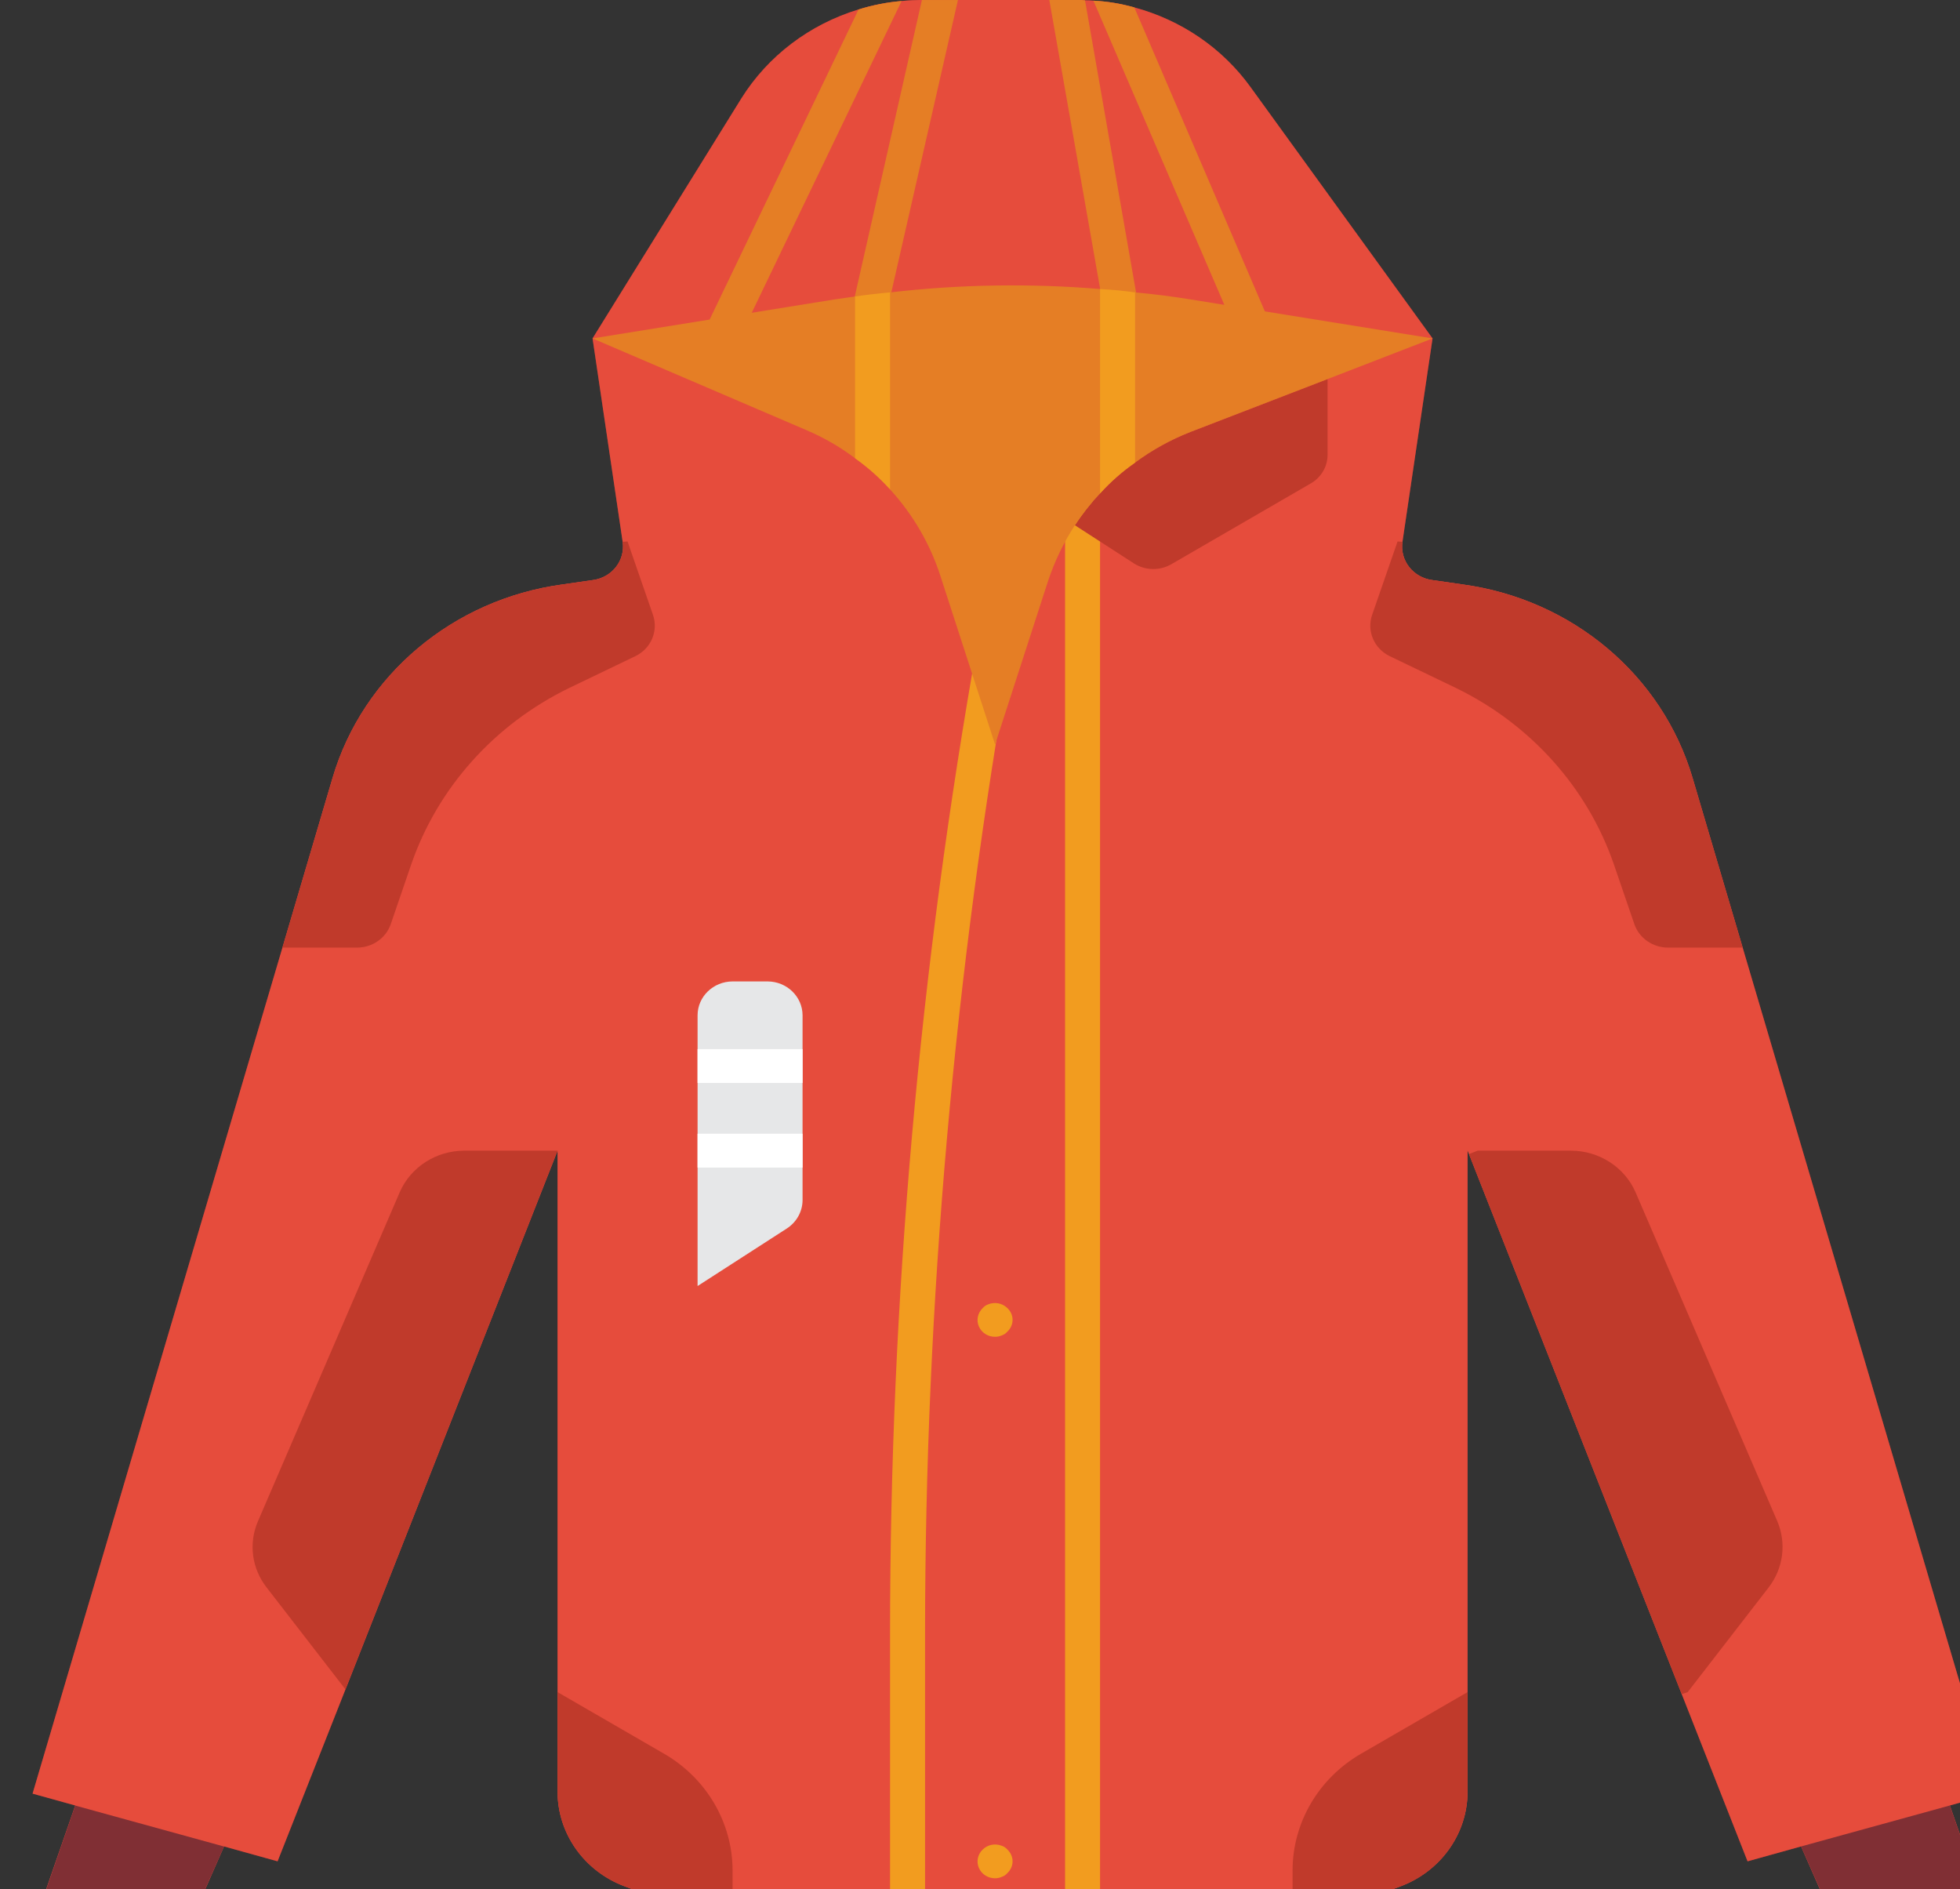 <svg width="55" height="53" viewBox="0 0 55 53" fill="none" xmlns="http://www.w3.org/2000/svg">
<rect x="0" y="0" width="55" height="53" fill="#333333" stroke="none"/>
<g clip-path="url(#clip0)">
<path d="M19.574 32.757H22.521V33.669C22.52 33.989 22.354 34.288 22.079 34.466L19.574 36.081V32.757H19.574Z" fill="#E64C3C"/>
<path d="M24.976 8.204H25.015L24.976 8.356V8.204Z" fill="#E64C3C"/>
<path d="M30.682 14.062C30.802 14.15 30.872 14.287 30.869 14.432V15.192L30.162 14.736C30.064 14.888 29.975 15.04 29.887 15.202V14.432C29.885 14.306 29.937 14.185 30.029 14.095C30.122 14.006 30.247 13.956 30.378 13.958C30.487 13.957 30.594 13.99 30.682 14.053C30.673 14.053 30.682 14.062 30.682 14.062Z" fill="#E64C3C"/>
<path d="M31.881 8.204L31.969 8.717C32.007 8.866 31.962 9.024 31.851 9.134V8.204H31.881Z" fill="#E64C3C"/>
<path d="M35.387 9.628C35.32 9.662 35.246 9.678 35.171 9.676C34.985 9.677 34.815 9.578 34.729 9.419L34.356 8.555L35.495 8.736L35.603 8.992C35.664 9.103 35.676 9.234 35.635 9.355C35.595 9.475 35.505 9.574 35.387 9.628Z" fill="#E64C3C"/>
<path d="M19.574 32.757H22.521V33.669C22.52 33.989 22.354 34.288 22.079 34.466L19.574 36.081V32.757H19.574Z" fill="#E64C3C"/>
<path d="M24.976 8.204H25.015L24.976 8.356V8.204Z" fill="#E64C3C"/>
<path d="M30.682 14.062C30.802 14.15 30.872 14.287 30.869 14.432V15.192L30.162 14.736C30.064 14.888 29.975 15.04 29.887 15.202V14.432C29.885 14.306 29.937 14.185 30.029 14.095C30.122 14.006 30.247 13.956 30.378 13.958C30.487 13.957 30.594 13.99 30.682 14.053C30.673 14.053 30.682 14.062 30.682 14.062Z" fill="#E64C3C"/>
<path d="M31.881 8.204L31.969 8.717C32.007 8.866 31.962 9.024 31.851 9.134V8.204H31.881Z" fill="#E64C3C"/>
<path d="M35.387 9.628C35.32 9.662 35.246 9.678 35.171 9.676C34.985 9.677 34.815 9.578 34.729 9.419L34.356 8.555L35.495 8.736L35.603 8.992C35.664 9.103 35.676 9.234 35.635 9.355C35.595 9.475 35.505 9.574 35.387 9.628Z" fill="#E64C3C"/>
<path d="M30.869 14.432V15.192L30.162 14.736C30.064 14.888 29.975 15.04 29.887 15.202V14.432C29.886 14.306 29.937 14.185 30.029 14.095C30.122 14.006 30.247 13.956 30.378 13.958C30.487 13.957 30.594 13.99 30.683 14.053C30.673 14.053 30.683 14.062 30.683 14.062C30.802 14.15 30.872 14.287 30.869 14.432Z" fill="#F29C1F"/>
<path d="M25.015 8.204L24.976 8.356V8.204H25.015Z" fill="#E57E25"/>
<path d="M31.969 8.717C32.007 8.866 31.962 9.024 31.851 9.134V8.204H31.881L31.969 8.717Z" fill="#E57E25"/>
<path d="M35.387 9.628C35.32 9.662 35.246 9.678 35.171 9.676C34.985 9.677 34.815 9.578 34.729 9.419L34.356 8.555L35.495 8.736L35.603 8.992C35.664 9.103 35.676 9.234 35.636 9.355C35.595 9.475 35.505 9.574 35.387 9.628Z" fill="#E57E25"/>
<path d="M54.715 50.656L55.914 50.324L48.901 26.587L47.497 21.83C46.646 18.945 44.117 16.816 41.044 16.399L40.19 16.275C39.931 16.241 39.698 16.108 39.541 15.907C39.384 15.706 39.317 15.452 39.355 15.202L40.2 9.496L35.083 2.432C34.297 1.35 33.148 0.565 31.832 0.21C31.457 0.104 31.072 0.04 30.683 0.02C30.604 0.012 30.526 0.009 30.447 0.011C30.385 0.003 30.323 -0 30.26 0.001H25.86C25.673 0.001 25.486 0.011 25.3 0.03C24.89 0.065 24.485 0.144 24.092 0.267C22.718 0.684 21.548 1.572 20.802 2.764L16.628 9.496L17.473 15.203C17.51 15.452 17.443 15.706 17.287 15.907C17.13 16.109 16.896 16.241 16.638 16.276L15.783 16.399C12.711 16.817 10.182 18.945 9.331 21.83L7.926 26.587L0.914 50.324L2.112 50.656L1.248 53.144C1.161 53.396 1.187 53.671 1.319 53.904C1.451 54.136 1.678 54.305 1.945 54.369L4.027 54.872C4.495 54.987 4.981 54.758 5.176 54.331L6.286 51.805L7.789 52.223L9.694 47.399L15.646 32.284V50.267C15.646 51.445 16.395 52.501 17.532 52.925L18.189 53.172C18.965 53.457 19.761 53.713 20.556 53.932C22.003 54.333 23.481 54.619 24.976 54.786C25.3 54.834 25.634 54.862 25.958 54.891C27.264 55.008 28.577 55.03 29.887 54.957C30.211 54.938 30.545 54.919 30.869 54.891C32.697 54.74 34.506 54.419 36.271 53.932C37.066 53.713 37.862 53.457 38.638 53.172L39.296 52.925C40.432 52.501 41.182 51.445 41.181 50.267V32.284L41.221 32.379L47.192 47.532L49.038 52.223L50.541 51.805L51.651 54.331C51.846 54.758 52.332 54.986 52.8 54.872L54.882 54.368C55.149 54.305 55.376 54.136 55.508 53.904C55.641 53.671 55.666 53.395 55.58 53.144L54.715 50.656ZM35.495 8.737L35.603 8.993C35.664 9.104 35.676 9.235 35.635 9.356C35.594 9.476 35.505 9.574 35.387 9.629C35.32 9.663 35.246 9.679 35.171 9.676C34.985 9.678 34.815 9.579 34.729 9.42L34.356 8.556L35.495 8.737ZM31.969 8.718C32.007 8.867 31.962 9.025 31.851 9.135V8.205H31.881L31.969 8.718ZM24.976 8.357V8.205H25.015L24.976 8.357ZM22.521 33.67C22.52 33.99 22.355 34.289 22.079 34.467L19.574 36.081V32.758H22.521V33.67H22.521ZM30.162 14.737C30.064 14.889 29.975 15.041 29.887 15.203V14.433C29.886 14.307 29.937 14.186 30.029 14.096C30.122 14.007 30.247 13.957 30.378 13.959C30.487 13.958 30.594 13.991 30.683 14.054C30.673 14.054 30.683 14.063 30.683 14.063C30.802 14.151 30.872 14.288 30.869 14.433V15.193L30.162 14.737Z" fill="#802F34"/>
<path d="M30.682 14.062C30.802 14.15 30.872 14.287 30.869 14.432V15.192L30.162 14.736C30.26 14.585 30.378 14.432 30.496 14.281C30.503 14.266 30.513 14.253 30.525 14.243C30.572 14.175 30.625 14.112 30.682 14.053C30.672 14.053 30.682 14.062 30.682 14.062Z" fill="#C03A2B"/>
<path d="M27.923 37.505C27.724 37.507 27.544 37.391 27.468 37.214C27.392 37.036 27.436 36.832 27.578 36.698C27.62 36.65 27.674 36.613 27.735 36.593C27.918 36.521 28.128 36.562 28.266 36.698C28.36 36.784 28.414 36.904 28.414 37.03C28.414 37.155 28.36 37.276 28.266 37.362C28.225 37.41 28.17 37.447 28.109 37.467C28.05 37.493 27.987 37.506 27.923 37.505Z" fill="#F29C1F"/>
<path d="M27.923 52.697C27.724 52.698 27.544 52.583 27.468 52.405C27.392 52.228 27.436 52.023 27.578 51.889C27.716 51.753 27.926 51.712 28.109 51.785C28.17 51.805 28.225 51.841 28.266 51.889C28.36 51.976 28.414 52.096 28.414 52.221C28.414 52.347 28.36 52.467 28.266 52.554C28.225 52.602 28.17 52.639 28.109 52.658C28.05 52.684 27.987 52.697 27.923 52.697Z" fill="#F29C1F"/>
<path d="M22.521 32.757V33.669C22.52 33.989 22.355 34.288 22.079 34.466L19.575 36.081V32.757H22.521V32.757Z" fill="#E6E7E8"/>
<path d="M24.976 8.204H25.015L24.976 8.356V8.204Z" fill="#E57E25"/>
<path d="M30.378 13.958C30.487 13.957 30.594 13.99 30.682 14.053C30.673 14.053 30.682 14.062 30.682 14.062C30.622 14.115 30.569 14.176 30.525 14.243C30.51 14.25 30.499 14.264 30.496 14.28C30.378 14.432 30.26 14.584 30.162 14.736C30.064 14.888 29.975 15.04 29.887 15.201V14.432C29.886 14.306 29.937 14.185 30.029 14.095C30.122 14.006 30.247 13.957 30.378 13.958Z" fill="#E57E25"/>
<path d="M31.881 8.204L31.969 8.717C32.007 8.866 31.962 9.024 31.851 9.134V8.204H31.881Z" fill="#E57E25"/>
<path d="M35.387 9.628C35.32 9.662 35.246 9.678 35.171 9.676C34.985 9.677 34.815 9.578 34.729 9.419L34.356 8.555L35.495 8.736L35.603 8.992C35.664 9.103 35.676 9.234 35.636 9.355C35.595 9.475 35.505 9.574 35.387 9.628Z" fill="#E57E25"/>
<path d="M55.58 53.142C55.667 53.394 55.641 53.669 55.508 53.902C55.376 54.135 55.149 54.303 54.882 54.367L52.8 54.87C52.332 54.985 51.846 54.756 51.651 54.329L50.541 51.803L49.039 52.221L47.192 47.531L41.221 32.377L41.182 32.282V50.265C41.182 51.443 40.432 52.499 39.296 52.924L38.638 53.171C37.862 53.455 37.066 53.712 36.271 53.93C34.507 54.418 32.698 54.739 30.869 54.889C30.545 54.918 30.211 54.937 29.887 54.956C28.578 55.028 27.264 55.006 25.958 54.889C25.634 54.861 25.3 54.832 24.976 54.785C23.481 54.617 22.003 54.331 20.557 53.93C19.761 53.712 18.965 53.455 18.19 53.171L17.532 52.924C16.395 52.499 15.646 51.443 15.646 50.265V32.282L9.694 47.398L7.789 52.221L6.286 51.803L5.176 54.329C4.981 54.756 4.495 54.985 4.027 54.87L1.945 54.367C1.678 54.303 1.451 54.135 1.319 53.902C1.186 53.669 1.161 53.394 1.248 53.142L2.112 50.654L0.914 50.322L7.926 26.585L9.331 21.828C10.181 18.944 12.711 16.815 15.783 16.397L16.638 16.274C16.896 16.239 17.13 16.107 17.286 15.905C17.443 15.704 17.51 15.45 17.472 15.201L16.628 9.494L20.802 2.763C21.547 1.571 22.717 0.683 24.092 0.265C24.484 0.143 24.889 0.063 25.3 0.028C25.486 0.009 25.673 -0 25.86 -0.001H30.26C30.322 -0.002 30.385 0.001 30.447 0.009C30.525 0.007 30.604 0.011 30.682 0.018C31.072 0.038 31.457 0.102 31.831 0.208C33.148 0.563 34.297 1.348 35.082 2.43L40.199 9.494L39.355 15.201C39.317 15.45 39.384 15.704 39.541 15.905C39.697 16.107 39.931 16.24 40.189 16.274L41.044 16.397C44.116 16.815 46.646 18.944 47.496 21.828L48.901 26.585L55.913 50.322L54.715 50.654L55.58 53.142Z" fill="#E64C3C"/>
<path d="M28.405 18.13C26.782 27.271 25.963 36.528 25.958 45.803V54.89C25.634 54.861 25.3 54.833 24.976 54.785V45.803C24.977 36.471 25.802 27.155 27.443 17.959C27.491 17.702 27.747 17.532 28.012 17.579C28.278 17.626 28.454 17.873 28.405 18.13Z" fill="#F29C1F"/>
<path d="M30.869 14.432V54.89C30.545 54.918 30.211 54.937 29.887 54.956V14.432C29.887 14.17 30.107 13.958 30.378 13.958C30.649 13.958 30.869 14.17 30.869 14.432Z" fill="#F29C1F"/>
<path d="M26.881 0.001L24.868 8.831C24.82 9.05 24.618 9.206 24.387 9.202C24.354 9.203 24.321 9.2 24.289 9.192C24.162 9.167 24.051 9.093 23.981 8.988C23.911 8.882 23.887 8.754 23.915 8.632L25.87 0.001H26.881V0.001Z" fill="#E57E25"/>
<path d="M31.596 9.286C31.56 9.295 31.524 9.298 31.488 9.296C31.261 9.292 31.066 9.139 31.016 8.925L29.445 0H30.26C30.323 -0.001 30.385 0.002 30.447 0.01L31.969 8.717C32.028 8.974 31.861 9.228 31.596 9.286Z" fill="#E57E25"/>
<path d="M25.3 0.029L20.753 9.486C20.665 9.643 20.496 9.741 20.311 9.742C20.236 9.745 20.162 9.728 20.095 9.695C19.978 9.639 19.888 9.541 19.845 9.422C19.803 9.302 19.812 9.172 19.869 9.058L24.092 0.266C24.484 0.144 24.89 0.064 25.3 0.029Z" fill="#E57E25"/>
<path d="M35.387 9.627C35.32 9.661 35.246 9.677 35.171 9.675C34.985 9.676 34.815 9.577 34.729 9.418L30.682 0.019C31.072 0.039 31.457 0.102 31.831 0.209L35.603 8.991C35.664 9.103 35.676 9.234 35.635 9.354C35.595 9.474 35.505 9.573 35.387 9.627Z" fill="#E57E25"/>
<path d="M6.286 51.806L5.171 54.327C4.982 54.756 4.498 54.989 4.03 54.875L1.944 54.371C1.678 54.307 1.452 54.139 1.321 53.907C1.189 53.675 1.163 53.4 1.25 53.149L2.112 50.657" fill="#802F34"/>
<path d="M54.715 50.655L55.577 53.147C55.664 53.398 55.639 53.673 55.507 53.905C55.375 54.137 55.15 54.305 54.884 54.37L52.797 54.874C52.329 54.987 51.846 54.755 51.656 54.326L50.541 51.804" fill="#802F34"/>
<path d="M37.253 10.635V12.752C37.257 13.088 37.073 13.401 36.772 13.569L32.872 15.828C32.547 16.017 32.139 16.01 31.822 15.809L30.162 14.736C30.936 13.556 32.073 12.64 33.413 12.116L37.253 10.635Z" fill="#C03A2B"/>
<path d="M27.923 37.505C27.724 37.507 27.544 37.391 27.468 37.214C27.392 37.036 27.436 36.832 27.578 36.698C27.62 36.65 27.674 36.613 27.735 36.593C27.918 36.521 28.128 36.562 28.266 36.698C28.36 36.784 28.414 36.904 28.414 37.03C28.414 37.155 28.36 37.276 28.266 37.362C28.225 37.41 28.17 37.447 28.109 37.467C28.05 37.493 27.987 37.506 27.923 37.505Z" fill="#F29C1F"/>
<path d="M27.923 52.697C27.724 52.698 27.544 52.583 27.468 52.405C27.392 52.228 27.436 52.023 27.578 51.889C27.716 51.753 27.926 51.712 28.109 51.785C28.17 51.805 28.225 51.841 28.266 51.889C28.36 51.976 28.414 52.096 28.414 52.221C28.414 52.347 28.36 52.467 28.266 52.554C28.225 52.602 28.17 52.639 28.109 52.658C28.05 52.684 27.987 52.697 27.923 52.697Z" fill="#F29C1F"/>
<path d="M17.826 18.411L15.97 19.303C13.875 20.322 12.283 22.1 11.54 24.25L10.961 25.94C10.822 26.324 10.449 26.583 10.028 26.586H7.926L9.331 21.829C10.181 18.945 12.711 16.816 15.783 16.398L16.638 16.274C16.896 16.24 17.13 16.108 17.286 15.906C17.443 15.705 17.51 15.451 17.472 15.201L17.61 15.192L18.327 17.262C18.477 17.712 18.264 18.201 17.826 18.411Z" fill="#C03A2B"/>
<path d="M48.901 26.586H46.799C46.379 26.583 46.005 26.324 45.866 25.94L45.287 24.25C44.545 22.1 42.952 20.322 40.858 19.303L39.001 18.411C38.563 18.201 38.35 17.712 38.5 17.262L39.217 15.192L39.355 15.201C39.317 15.451 39.384 15.705 39.541 15.906C39.698 16.108 39.931 16.24 40.19 16.274L41.044 16.398C44.117 16.816 46.646 18.944 47.497 21.829L48.901 26.586Z" fill="#C03A2B"/>
<path d="M20.557 52.469V53.931C19.761 53.712 18.965 53.456 18.19 53.171L17.532 52.924C16.395 52.5 15.646 51.444 15.646 50.266V47.474L18.651 49.212C19.83 49.902 20.552 51.136 20.557 52.469Z" fill="#C03A2B"/>
<path d="M41.181 47.474V50.266C41.182 51.444 40.432 52.5 39.296 52.924L38.638 53.171C37.862 53.456 37.066 53.712 36.271 53.931V52.468C36.275 51.136 36.997 49.902 38.176 49.212L41.181 47.474Z" fill="#C03A2B"/>
<path d="M15.646 32.283L9.694 47.398L7.484 44.541C7.064 44.007 6.971 43.298 7.239 42.679L11.216 33.451C11.522 32.746 12.233 32.286 13.024 32.283H15.646Z" fill="#C03A2B"/>
<path d="M49.628 44.541L47.359 47.474L47.192 47.531L41.221 32.378L41.466 32.283H44.079C44.872 32.284 45.588 32.744 45.896 33.451L49.873 42.679C50.136 43.298 50.043 44.005 49.628 44.541Z" fill="#C03A2B"/>
<path d="M22.521 28.485V33.669C22.52 33.989 22.355 34.288 22.079 34.467L19.575 36.081V28.485C19.576 27.961 20.015 27.537 20.557 27.535H21.539C22.08 27.537 22.519 27.961 22.521 28.485Z" fill="#E6E7E8"/>
<path d="M22.521 29.434H19.574V30.384H22.521V29.434Z" fill="white"/>
<path d="M22.521 31.808H19.574V32.758H22.521V31.808Z" fill="white"/>
<path d="M40.2 9.495L37.253 10.635L33.413 12.116C32.854 12.334 32.329 12.625 31.851 12.98C31.49 13.23 31.16 13.52 30.869 13.844C30.606 14.12 30.369 14.419 30.162 14.736C29.843 15.229 29.589 15.759 29.406 16.312L27.923 20.889L26.39 16.161C26.101 15.263 25.619 14.435 24.976 13.73C24.683 13.405 24.353 13.112 23.994 12.856C23.575 12.54 23.116 12.275 22.629 12.068L16.628 9.495L23.405 8.403L23.994 8.318C24.318 8.271 24.652 8.233 24.976 8.204C26.932 7.978 28.907 7.946 30.869 8.109C31.203 8.128 31.527 8.156 31.851 8.204C32.382 8.251 32.902 8.318 33.423 8.403L40.2 9.495Z" fill="#E57E25"/>
<path d="M24.976 8.204V13.73C24.683 13.405 24.353 13.112 23.994 12.857V8.318C24.318 8.27 24.652 8.232 24.976 8.204Z" fill="#F29C1F"/>
<path d="M31.851 8.204V12.98C31.49 13.23 31.16 13.52 30.869 13.844V8.109C31.203 8.128 31.527 8.156 31.851 8.204Z" fill="#F29C1F"/>
</g>
<defs>
<clipPath id="clip0">
<rect width="55" height="53" fill="white"/>
</clipPath>
</defs>
</svg>
